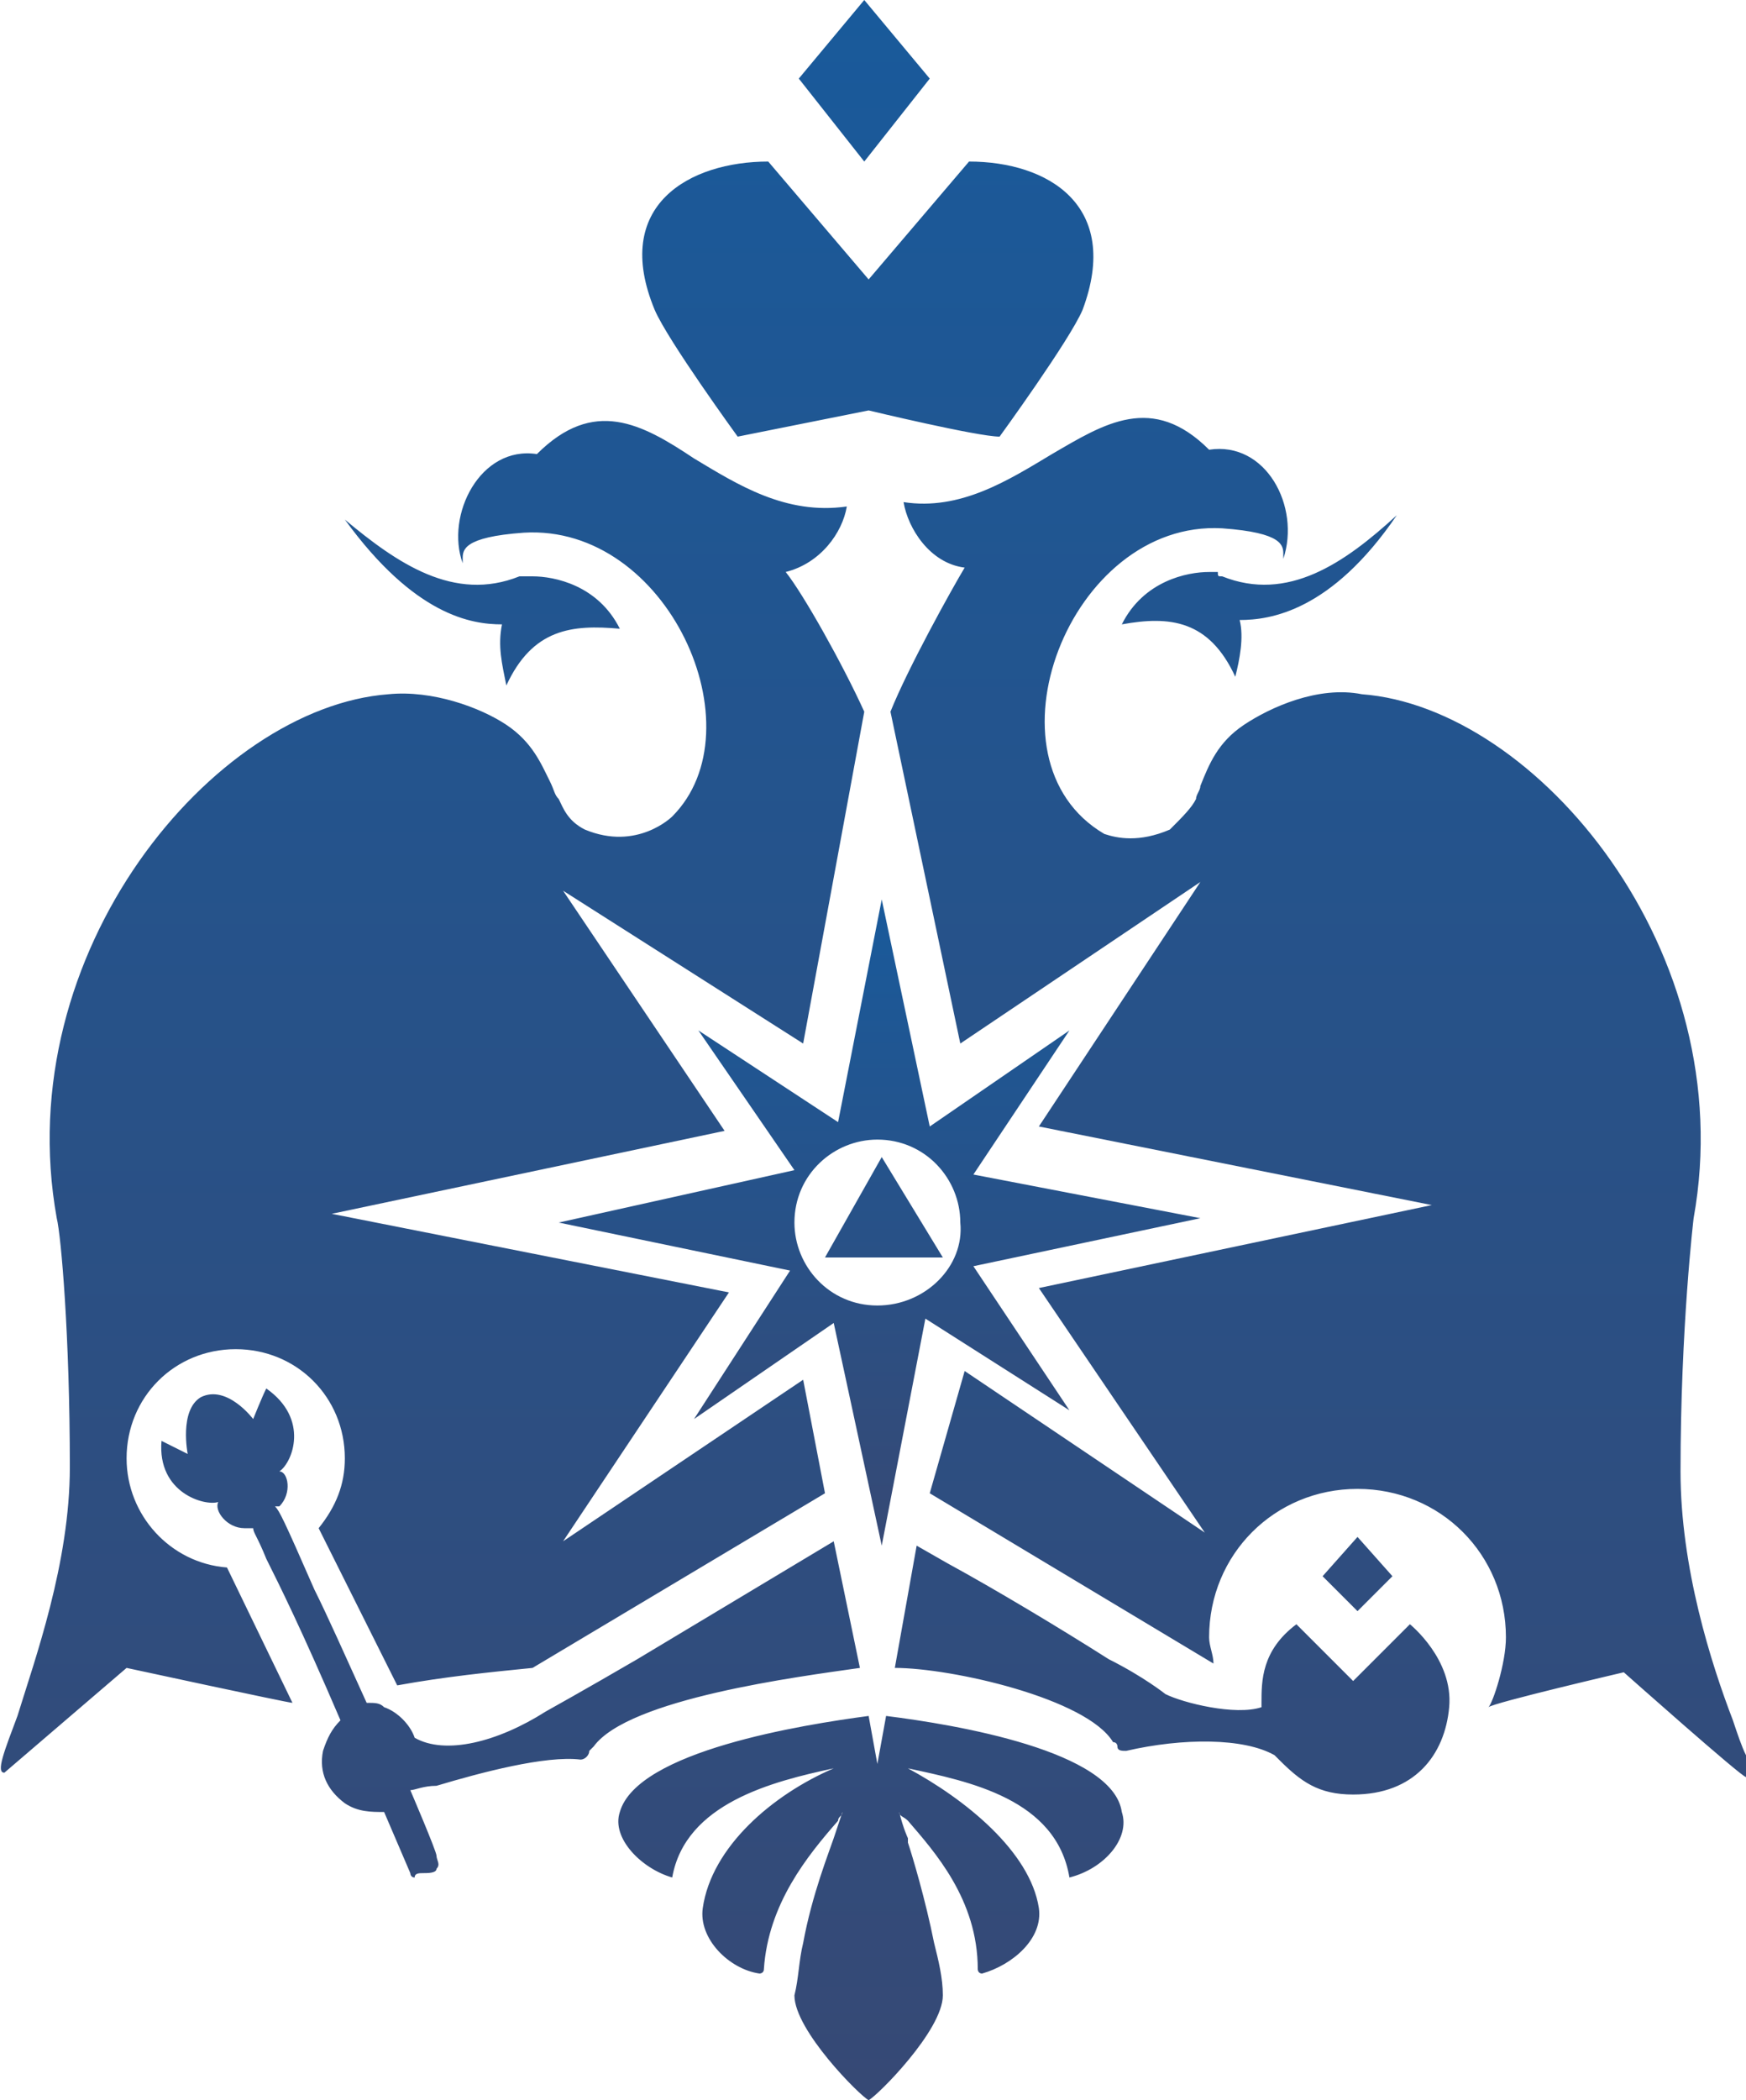 <?xml version="1.0" encoding="utf-8"?>
<!-- Generator: Adobe Illustrator 23.0.3, SVG Export Plug-In . SVG Version: 6.00 Build 0)  -->
<svg version="1.1" id="Слой_1" xmlns="http://www.w3.org/2000/svg" xmlns:xlink="http://www.w3.org/1999/xlink" x="0px" y="0px"
	 viewBox="0 0 40 48.1" style="enable-background:new 0 0 40 48.1;" xml:space="preserve">
<style type="text/css">
	.st0{fill-rule:evenodd;clip-rule:evenodd;fill:url(#SVGID_1_);}
	.st1{fill:url(#SVGID_2_);}
</style>
<linearGradient id="SVGID_1_" gradientUnits="userSpaceOnUse" x1="20.012" y1="740" x2="20.012" y2="788" gradientTransform="matrix(1 0 0 1 0 -740)">
	<stop  offset="0" style="stop-color:#195A9B"/>
	<stop  offset="1" style="stop-color:#364975"/>
</linearGradient>
<path class="st0" d="M19.8,0l1.5,1.8l-1.5,1.9l-1.5-1.9L19.8,0z M19.9,9.4l-3,0.6c0,0-1.6-2.2-1.9-2.9c-1-2.4,0.8-3.4,2.6-3.4
	l2.3,2.7l2.3-2.7c1.8,0,3.5,1,2.6,3.4c-0.3,0.7-1.9,2.9-1.9,2.9C22.4,10,19.9,9.4,19.9,9.4z M28,13.2c1.5,0.6,2.8-0.3,4-1.4
	c-1.5,2.2-2.9,2.4-3.6,2.4c0.1,0.4,0,0.9-0.1,1.3c-0.6-1.3-1.5-1.4-2.6-1.2c0.5-1,1.5-1.2,2-1.2h0.1c0,0,0,0,0.1,0
	C27.9,13.2,27.9,13.2,28,13.2C27.9,13.2,27.9,13.2,28,13.2L28,13.2L28,13.2L28,13.2z M11.6,15.7c0.6-1.3,1.5-1.4,2.6-1.3
	c-0.5-1-1.5-1.2-2-1.2h-0.1c0,0,0,0-0.1,0c0,0,0,0-0.1,0l0,0l0,0l0,0c-1.5,0.6-2.8-0.3-4-1.3c1.6,2.2,2.9,2.4,3.6,2.4
	C11.4,14.8,11.5,15.2,11.6,15.7z M19.7,38.2c-1.4,0.2-5.3,0.7-6.1,1.8l-0.1,0.1c0,0.1-0.1,0.2-0.2,0.2c-0.8-0.1-2.3,0.3-3.3,0.6
	c-0.3,0-0.5,0.1-0.6,0.1c0,0,0.6,1.4,0.6,1.5s0.1,0.2,0,0.3c0,0.1-0.2,0.1-0.3,0.1s-0.2,0-0.2,0.1c-0.1,0-0.1-0.1-0.1-0.1l-0.6-1.4
	c-0.3,0-0.6,0-0.9-0.2c-0.4-0.3-0.6-0.7-0.5-1.2c0.1-0.3,0.2-0.5,0.4-0.7c-0.9-2.1-1.4-3.1-1.7-3.7c-0.2-0.5-0.3-0.6-0.3-0.7H5.6
	c-0.4,0-0.7-0.4-0.6-0.6c-0.3,0.1-1.4-0.2-1.3-1.4c0.2,0.1,0.6,0.3,0.6,0.3s-0.2-1,0.3-1.3c0.6-0.3,1.2,0.5,1.2,0.5S6,32,6.1,31.8
	c1,0.7,0.6,1.7,0.3,1.9c0.2,0,0.3,0.5,0,0.8H6.3c0.1,0.1,0.2,0.3,0.9,1.9C7.5,37,7.9,37.9,8.4,39c0.2,0,0.3,0,0.4,0.1
	c0.3,0.1,0.6,0.4,0.7,0.7c0.7,0.4,1.9,0.1,3-0.6c0,0,0.9-0.5,2.1-1.2l0,0l4.5-2.7L19.7,38.2z M20.3,39.3l-0.2,1.1l-0.2-1.1
	c-1.5,0.2-5.3,0.8-5.7,2.2c-0.2,0.6,0.5,1.3,1.2,1.5l0,0l0,0c0.3-1.7,2.3-2.2,3.7-2.5c-1.4,0.6-2.8,1.8-3,3.2
	c-0.1,0.7,0.6,1.4,1.3,1.5c0,0,0.1,0,0.1-0.1c0.1-1.5,1-2.6,1.7-3.4l0,0c0-0.1,0.1-0.1,0.1-0.2c-0.1,0.3-0.2,0.6-0.2,0.6l0,0
	c-0.1,0.3-0.5,1.3-0.7,2.4c-0.1,0.4-0.1,0.8-0.2,1.2c0,0.8,1.5,2.3,1.7,2.4l0,0c0.2-0.1,1.7-1.6,1.7-2.4c0-0.4-0.1-0.8-0.2-1.2
	c-0.2-1-0.5-2-0.6-2.3v-0.1c0,0-0.1-0.2-0.2-0.6c0,0.1,0.1,0.1,0.2,0.2l0,0c0.6,0.7,1.6,1.8,1.6,3.4c0,0,0,0.1,0.1,0.1
	c0.7-0.2,1.4-0.8,1.3-1.5c-0.2-1.3-1.7-2.5-3-3.2c1.4,0.3,3.4,0.7,3.7,2.5l0,0l0,0c0.8-0.2,1.4-0.9,1.2-1.5
	C25.5,40.1,21.9,39.5,20.3,39.3z M20.5,38.2l0.5-2.8l0.7,0.4c1.1,0.6,2.6,1.5,3.7,2.2l0,0l0,0c0.8,0.4,1.3,0.8,1.3,0.8
	c0.4,0.2,1.6,0.5,2.2,0.3V39c0-0.5,0-1.2,0.8-1.8l1.3,1.3l1.3-1.3c0,0,1,0.8,0.9,1.9c-0.1,1.1-0.8,2-2.2,2c-0.8,0-1.2-0.3-1.7-0.8
	l-0.1-0.1c-0.7-0.4-2.1-0.4-3.4-0.1c-0.1,0-0.2,0-0.2-0.1c0,0,0-0.1-0.1-0.1C24.9,38.9,21.8,38.2,20.5,38.2z M21.3,34.2l6.5,3.9
	c0-0.2-0.1-0.4-0.1-0.6c0-1.9,1.5-3.4,3.4-3.4c1.9,0,3.4,1.5,3.4,3.4c0,0.6-0.3,1.5-0.4,1.6c0.1-0.1,3.1-0.8,3.1-0.8
	s2.7,2.4,2.8,2.4c0-0.1,0.1-0.2,0-0.5c-0.1-0.2-0.2-0.5-0.3-0.8c-0.5-1.3-1.2-3.5-1.2-5.7c0-3.3,0.3-5.8,0.3-5.8l0,0
	c1.1-6.1-3.6-11.7-7.6-12c-1-0.2-2.1,0.3-2.7,0.7c-0.6,0.4-0.8,0.9-1,1.4l0,0c0,0.1-0.1,0.2-0.1,0.3c-0.1,0.2-0.3,0.4-0.6,0.7
	c-0.7,0.3-1.2,0.2-1.5,0.1c-2.9-1.7-0.8-7.2,2.7-7c1.4,0.1,1.4,0.4,1.4,0.6v0.1c0.4-1.2-0.4-2.7-1.7-2.5c-1.3-1.3-2.4-0.6-3.6,0.1
	c-1,0.6-2.1,1.3-3.4,1.1c0.1,0.6,0.6,1.4,1.4,1.5c-0.3,0.5-1.3,2.3-1.7,3.3l1.6,7.6l5.5-3.7l-3.7,5.6l9,1.8l-9,1.9l3.8,5.6l-5.5-3.7
	L21.3,34.2z M19.8,16.3c-0.5-1.1-1.4-2.7-1.8-3.2c0.8-0.2,1.3-0.9,1.4-1.5c-1.4,0.2-2.5-0.5-3.5-1.1c-1.2-0.8-2.3-1.4-3.6-0.1
	c-1.3-0.2-2.1,1.4-1.7,2.5v-0.1c0-0.2,0-0.5,1.4-0.6c3.3-0.2,5.4,4.5,3.4,6.5l0,0c0,0-0.8,0.8-2,0.3c-0.4-0.2-0.5-0.5-0.6-0.7
	c-0.1-0.1-0.1-0.2-0.2-0.4c-0.2-0.4-0.4-0.9-1-1.3s-1.7-0.8-2.7-0.7c-4,0.3-8.7,5.9-7.6,12l0,0c0.1,0.4,0.3,2.7,0.3,5.7
	c0,2.2-0.8,4.4-1.2,5.7c-0.3,0.8-0.5,1.3-0.3,1.3l0,0l2.8-2.4c0,0,3.7,0.8,3.8,0.8l0,0l0,0l0,0l-1.5-3.1c-1.3-0.1-2.3-1.2-2.3-2.5
	c0-1.4,1.1-2.5,2.5-2.5s2.5,1.1,2.5,2.5c0,0.6-0.2,1.1-0.6,1.6l1.8,3.6c1.1-0.2,2.1-0.3,3.1-0.4l6.7-4l-0.5-2.6l-5.5,3.7l3.8-5.7
	l-9.1-1.8l9-1.9l-3.7-5.5l5.5,3.5L19.8,16.3z M31.9,36.1l-0.8,0.8l-0.8-0.8l0.8-0.9L31.9,36.1z"/>
<linearGradient id="SVGID_2_" gradientUnits="userSpaceOnUse" x1="20.131" y1="760.582" x2="20.131" y2="775.317" gradientTransform="matrix(1 0 0 1 0 -740)">
	<stop  offset="0" style="stop-color:#195A9B"/>
	<stop  offset="1" style="stop-color:#364975"/>
</linearGradient>
<path class="st1" d="M18.9,28.8L18.9,28.8h2.7l0,0l-1.4-2.3L18.9,28.8z M27.5,27.9l-5.2-1l2.2-3.3l-3.2,2.2l-1.1-5.2l-1,5.1L16,23.6
	l2.2,3.2L12.8,28l5.3,1.1l-2.2,3.4l3.2-2.2l1.1,5.1l1-5.2l3.3,2.1L22.3,29L27.5,27.9z M20.1,29.9c-1.1,0-1.9-0.9-1.9-1.9
	c0-1.1,0.9-1.9,1.9-1.9c1.1,0,1.9,0.9,1.9,1.9C22.1,29,21.2,29.9,20.1,29.9z"/>
</svg>
